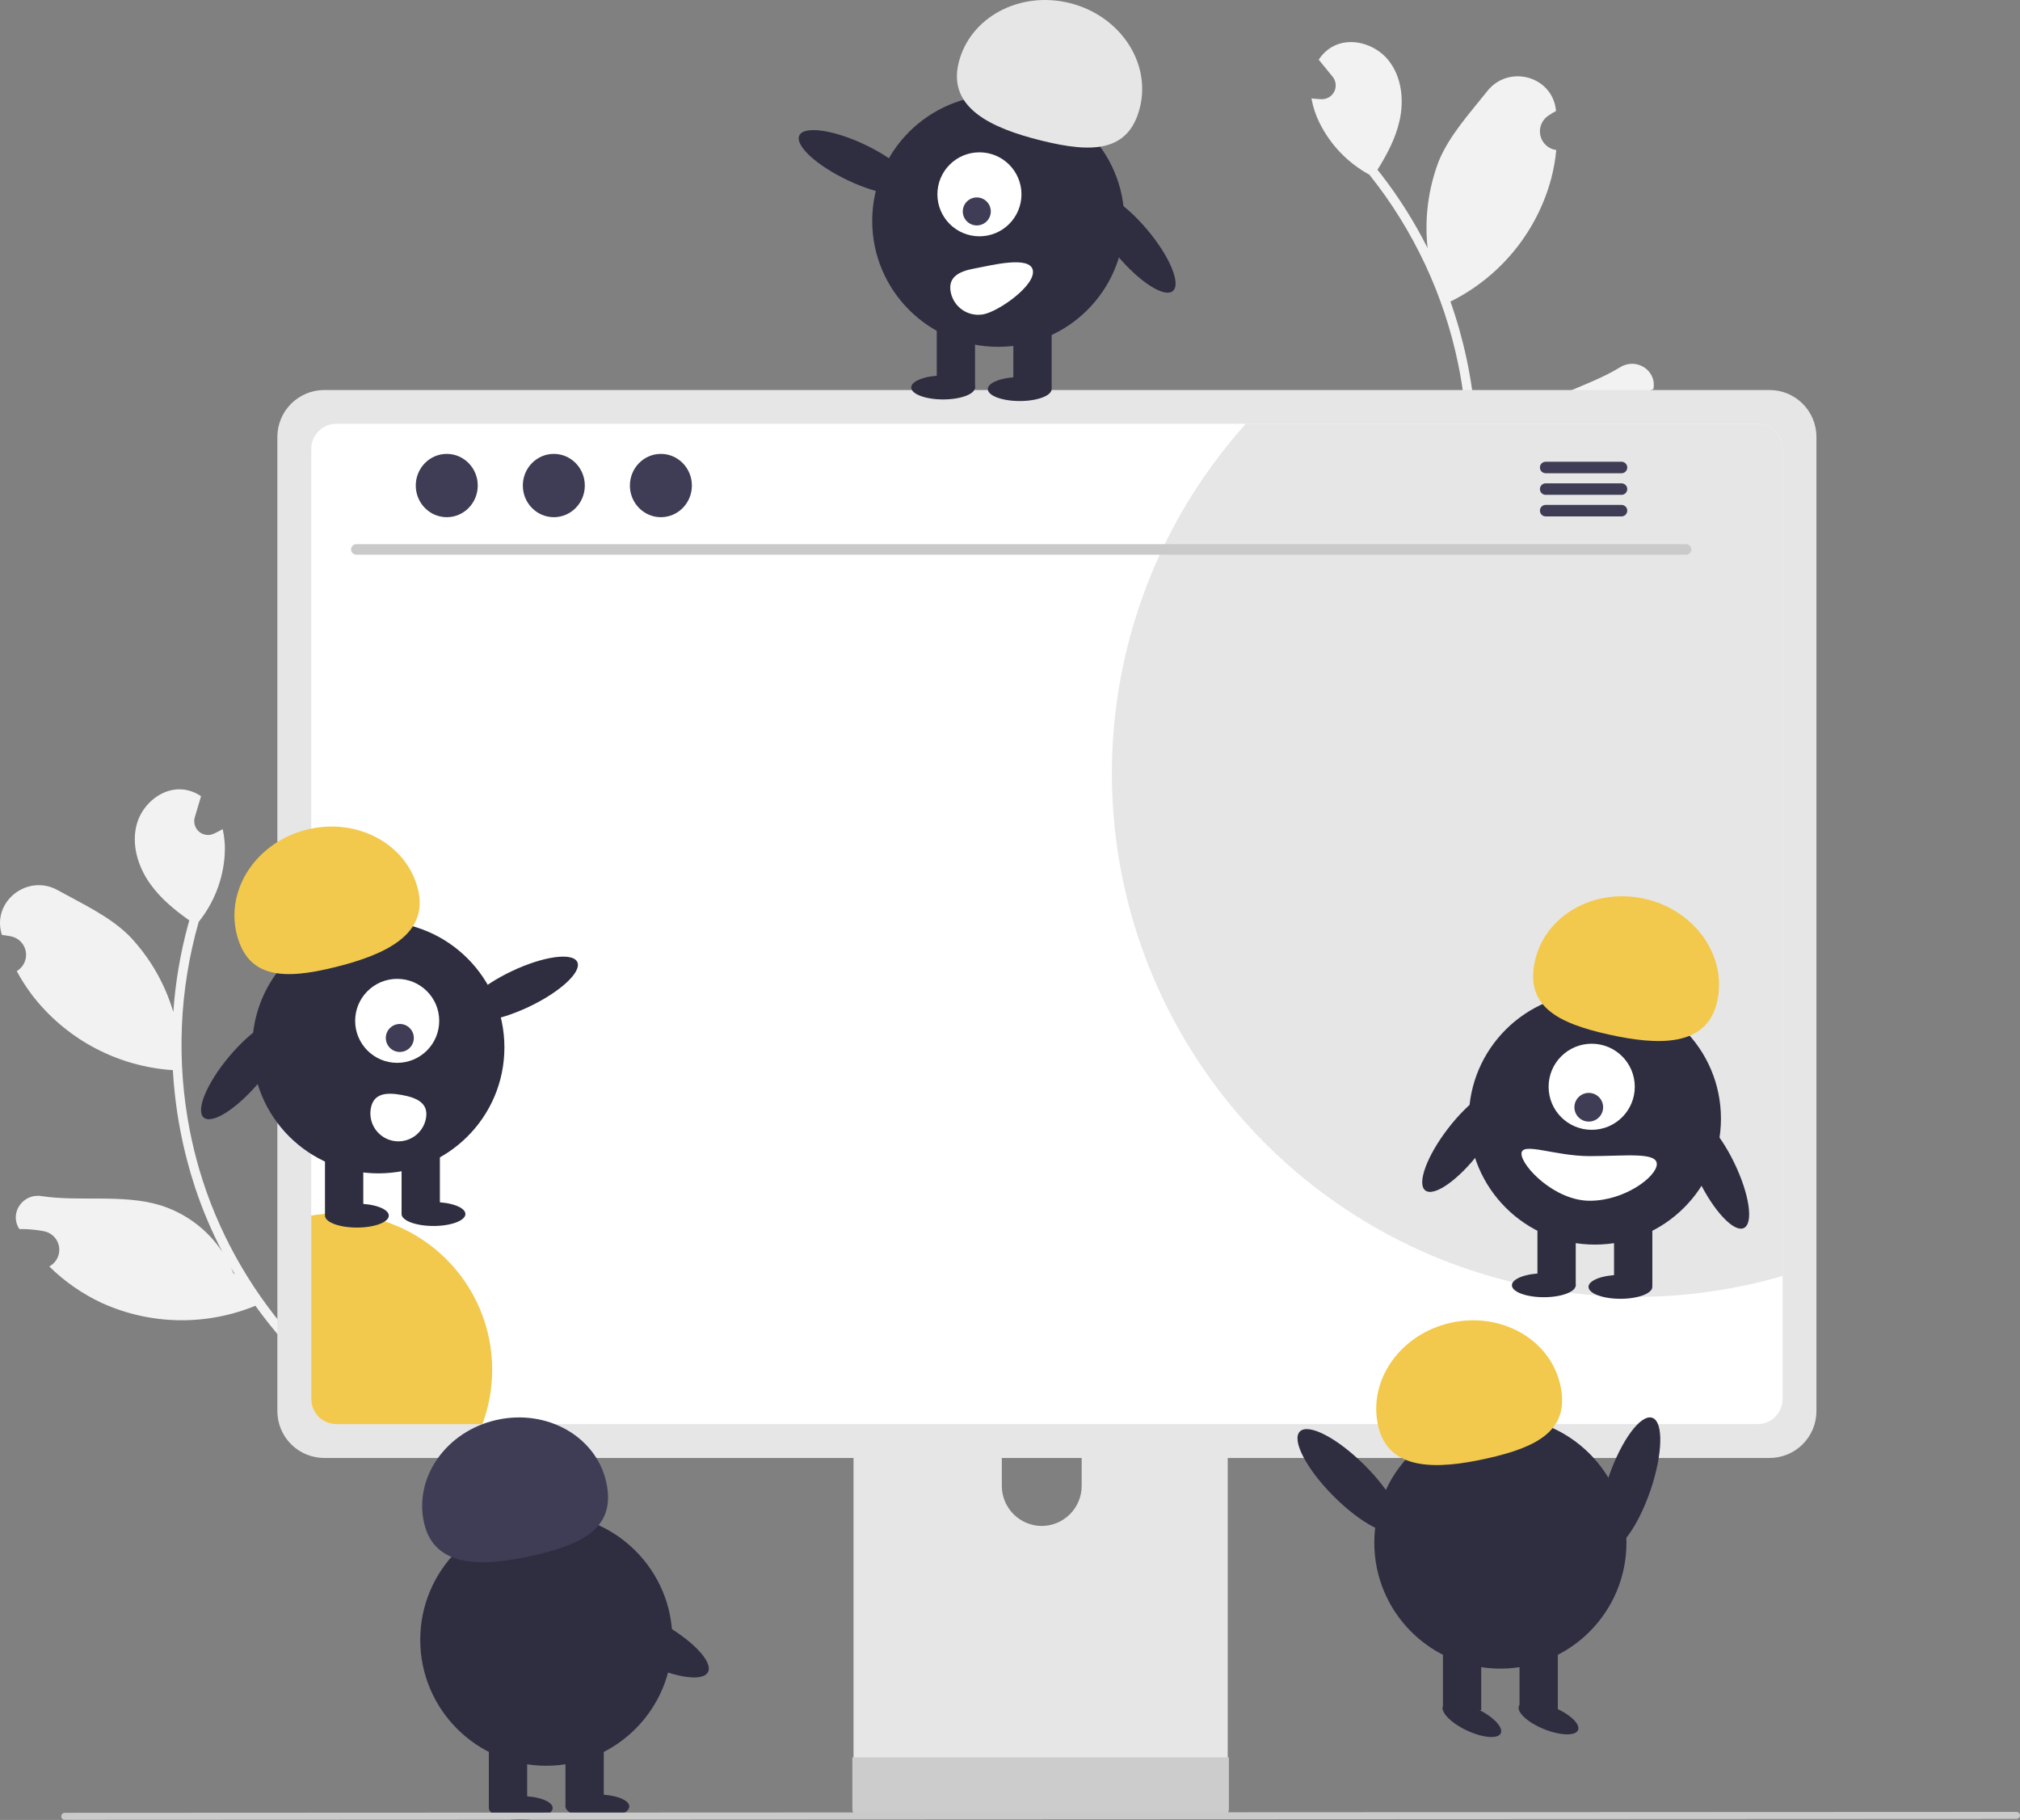 <svg width="383" height="345" viewBox="0 0 383 345" fill="none" xmlns="http://www.w3.org/2000/svg">
<rect x="0" y="0" width="383" height="345" fill="#808080" stroke="none"/>
<g clip-path="url(#clip0_3_93)">
<path d="M73.043 235.531C72.553 235.762 72.005 235.838 71.472 235.747C70.938 235.656 70.445 235.404 70.06 235.025C69.675 234.645 69.416 234.156 69.319 233.625C69.221 233.093 69.289 232.544 69.514 232.053C69.474 231.783 69.444 231.59 69.404 231.321C69.36 231.277 69.315 231.233 69.271 231.189C64.795 226.786 57.214 229.994 57.228 236.269C57.241 241.837 56.718 247.639 58.199 252.915C58.855 255.247 59.91 257.447 61.319 259.418C52.462 251.257 45.465 241.289 40.803 230.191C39.636 227.405 38.626 224.555 37.777 221.656C37.084 219.279 36.496 216.876 36.015 214.448C33.418 201.269 33.987 187.661 37.678 174.744C40.57 171.138 42.287 166.732 42.596 162.122C42.712 160.462 42.588 158.794 42.226 157.17C41.826 157.402 41.411 157.616 41 157.82C40.871 157.882 40.735 157.947 40.606 158.009L40.558 158.032C40.102 158.246 39.593 158.325 39.094 158.258C38.594 158.191 38.125 157.981 37.742 157.654C37.359 157.326 37.079 156.895 36.936 156.413C36.792 155.93 36.792 155.416 36.934 154.933C37.023 154.633 37.111 154.332 37.2 154.032C37.333 153.57 37.475 153.112 37.607 152.65C37.626 152.604 37.641 152.557 37.654 152.509C37.808 151.981 37.964 151.461 38.118 150.933C37.159 150.274 36.06 149.845 34.907 149.68C30.93 149.144 27.064 152.278 25.964 156.128C24.857 159.98 26.115 164.212 28.428 167.482C30.406 170.283 33.087 172.489 35.898 174.479C35.817 174.773 35.727 175.063 35.646 175.356C34.181 180.746 33.248 186.266 32.861 191.837C31.265 186.443 28.41 181.504 24.53 177.427C20.763 173.69 15.655 171.352 10.924 168.737C5.241 165.596 -1.528 170.827 0.306 177.05C0.324 177.11 0.342 177.17 0.36 177.23C0.928 177.298 1.493 177.385 2.056 177.492C2.763 177.63 3.413 177.979 3.919 178.492C4.425 179.005 4.764 179.659 4.892 180.368C5.019 181.077 4.929 181.808 4.634 182.465C4.338 183.122 3.851 183.675 3.236 184.051L3.173 184.089C4.029 185.676 5.005 187.196 6.092 188.635C9.171 192.635 13.044 195.956 17.468 198.391C21.892 200.825 26.772 202.321 31.802 202.784C32.13 202.809 32.451 202.838 32.777 202.856C33.205 210.407 34.615 217.871 36.97 225.058C38.373 229.294 40.117 233.408 42.184 237.363L42.102 237.226C39.307 233.036 35.15 229.938 30.332 228.455C23.204 226.316 15.037 227.842 7.847 226.732C4.387 226.198 1.767 229.849 3.583 232.839C3.612 232.887 3.641 232.934 3.67 232.982C4.669 232.973 5.667 233.026 6.659 233.141C7.227 233.208 7.792 233.295 8.355 233.402C9.062 233.541 9.712 233.889 10.218 234.403C10.724 234.916 11.063 235.57 11.191 236.279C11.318 236.988 11.228 237.719 10.933 238.376C10.637 239.033 10.15 239.586 9.535 239.961L9.472 240C9.426 240.027 9.387 240.051 9.342 240.079C12.255 242.947 15.641 245.294 19.351 247.015C23.905 249.073 28.832 250.179 33.83 250.267C38.828 250.355 43.791 249.423 48.415 247.527L48.422 247.524C51.947 252.435 55.974 256.967 60.438 261.046L79.773 252.976C79.752 252.732 79.722 252.485 79.694 252.244C77.952 253.104 76.11 253.747 74.211 254.159C74.91 251.802 75.603 249.431 76.302 247.075C76.32 247.028 76.336 246.981 76.349 246.933C76.7 245.73 77.061 244.53 77.412 243.327L77.412 243.325C76.297 240.551 74.828 237.931 73.043 235.532L73.043 235.531ZM32.699 201.271L32.704 201.253L32.705 201.285L32.699 201.271ZM44.551 241.619L44.228 241.315C44.122 241.042 44.009 240.772 43.886 240.498C43.855 240.422 43.809 240.351 43.777 240.275C44.039 240.727 44.294 241.181 44.564 241.63L44.551 241.619Z" fill="#F2F2F2"/>
<path d="M250.471 102.82C249.751 105.722 249.407 108.704 249.449 111.693L249.45 111.695C250.238 112.67 251.035 113.638 251.823 114.613C251.854 114.652 251.886 114.69 251.921 114.725C253.476 116.631 255.03 118.551 256.585 120.457C254.674 120.808 252.726 120.924 250.787 120.802C250.854 121.034 250.922 121.274 250.997 121.507H271.953C274.496 116.024 276.462 110.292 277.819 104.403H277.826C282.825 104.371 287.764 103.32 292.341 101.314C296.918 99.308 301.037 96.39 304.445 92.737C307.204 89.72 309.422 86.251 311.002 82.483C310.949 82.475 310.904 82.468 310.852 82.46L310.779 82.449C310.066 82.339 309.403 82.017 308.877 81.524C308.35 81.032 307.985 80.392 307.829 79.689C307.673 78.985 307.734 78.251 308.002 77.583C308.271 76.915 308.736 76.343 309.336 75.942C309.813 75.627 310.3 75.329 310.799 75.048C311.67 74.56 312.571 74.127 313.496 73.751C313.504 73.695 313.513 73.64 313.521 73.585C314.042 70.126 310.215 67.767 307.228 69.593C301.024 73.386 292.898 75.123 287.147 79.842C283.275 83.066 280.635 87.525 279.674 92.468L279.651 92.625C280.032 88.18 280.052 83.712 279.711 79.264C279.11 71.725 277.529 64.296 275.01 57.164C275.302 57.022 275.588 56.871 275.881 56.721C280.343 54.357 284.268 51.098 287.41 47.148C290.552 43.198 292.843 38.642 294.14 33.766C294.587 32.019 294.901 30.241 295.079 28.447L295.006 28.436C294.293 28.326 293.63 28.004 293.104 27.511C292.577 27.019 292.212 26.379 292.056 25.676C291.9 24.972 291.961 24.238 292.229 23.57C292.498 22.902 292.963 22.33 293.563 21.93C294.04 21.615 294.527 21.317 295.026 21.035C295.02 20.973 295.013 20.91 295.006 20.848C294.296 14.4 286.031 12.181 282 17.267C278.645 21.502 274.834 25.627 272.801 30.525C270.796 35.781 270.068 41.438 270.677 47.029C268.17 42.038 265.178 37.304 261.745 32.896C261.558 32.656 261.362 32.423 261.174 32.183C263 29.265 264.622 26.197 265.366 22.851C266.237 18.942 265.764 14.554 263.255 11.426C260.754 8.297 255.977 6.895 252.514 8.92C251.515 9.516 250.666 10.335 250.036 11.313C250.381 11.741 250.727 12.161 251.072 12.588C251.103 12.628 251.135 12.665 251.17 12.701C251.47 13.076 251.778 13.444 252.079 13.819C252.277 14.062 252.475 14.305 252.673 14.548C252.99 14.939 253.188 15.413 253.242 15.913C253.296 16.414 253.204 16.919 252.977 17.369C252.75 17.819 252.398 18.193 251.963 18.447C251.528 18.701 251.029 18.825 250.525 18.802L250.471 18.8C250.329 18.792 250.178 18.785 250.036 18.777C249.577 18.747 249.112 18.71 248.654 18.65C248.947 20.288 249.475 21.875 250.223 23.361C252.289 27.496 255.573 30.9 259.635 33.113C268.026 43.61 273.805 55.946 276.497 69.107C276.992 71.53 277.378 73.973 277.653 76.436C277.99 79.438 278.158 82.456 278.157 85.476C278.14 97.512 275.532 109.403 270.51 120.344C271.049 117.983 271.174 115.546 270.879 113.143C270.208 107.704 267.486 102.552 265.348 97.409C262.939 91.614 254.705 91.575 252.276 97.361C252.251 97.418 252.228 97.476 252.204 97.533C252.27 97.797 252.318 97.987 252.385 98.251C252.782 98.618 253.057 99.098 253.172 99.626C253.287 100.154 253.237 100.705 253.028 101.203C252.819 101.702 252.462 102.124 252.005 102.414C251.548 102.703 251.012 102.844 250.472 102.82L250.471 102.82ZM274.469 55.686L274.458 55.656L274.469 55.671V55.686ZM279.103 97.479C279.178 96.961 279.238 96.443 279.306 95.926C279.306 96.008 279.291 96.091 279.291 96.173C279.283 96.474 279.283 96.766 279.291 97.059L279.111 97.464L279.103 97.479Z" fill="#F2F2F2"/>
<path d="M229.359 231.793H165.248C164.341 231.794 163.472 232.155 162.832 232.797C162.191 233.438 161.832 234.307 161.833 235.213V336.366H232.783V235.213C232.784 234.764 232.695 234.319 232.523 233.904C232.351 233.489 232.099 233.112 231.781 232.794C231.463 232.477 231.085 232.225 230.67 232.053C230.254 231.881 229.809 231.793 229.359 231.793ZM197.519 289.267C195.514 289.257 193.594 288.458 192.177 287.042C190.759 285.626 189.958 283.708 189.949 281.706V270.038C189.949 268.033 190.747 266.11 192.166 264.692C193.586 263.274 195.512 262.477 197.519 262.477C199.527 262.477 201.453 263.274 202.872 264.692C204.292 266.11 205.09 268.033 205.09 270.038V281.706C205.08 283.708 204.28 285.626 202.862 287.042C201.444 288.458 199.524 289.257 197.519 289.267Z" fill="#E6E6E6"/>
<path d="M161.613 333.13V342.89C161.614 343.395 161.815 343.88 162.173 344.238C162.531 344.595 163.017 344.796 163.523 344.797H231.093C231.599 344.795 232.083 344.593 232.441 344.236C232.799 343.879 233.001 343.395 233.003 342.89V333.13L161.613 333.13Z" fill="#CCCCCC"/>
<path d="M335.521 73.933H61.472C59.118 73.937 56.861 74.872 55.196 76.535C53.531 78.198 52.594 80.452 52.59 82.804V267.508C52.592 269.86 53.529 272.115 55.194 273.778C56.859 275.441 59.117 276.377 61.472 276.379H335.521C337.876 276.377 340.134 275.441 341.799 273.778C343.464 272.115 344.401 269.86 344.403 267.508V82.804C344.399 80.452 343.462 78.198 341.797 76.535C340.132 74.872 337.875 73.937 335.521 73.933Z" fill="#E6E6E6"/>
<path d="M333.232 80.338H63.763C62.502 80.341 61.293 80.843 60.403 81.735C59.512 82.627 59.012 83.835 59.012 85.094V265.218C59.013 266.476 59.514 267.682 60.405 268.572C61.295 269.462 62.503 269.962 63.763 269.963H333.232C334.492 269.962 335.699 269.462 336.59 268.572C337.481 267.682 337.982 266.476 337.983 265.218V85.094C337.983 83.835 337.483 82.627 336.592 81.735C335.702 80.843 334.493 80.341 333.232 80.338Z" fill="white"/>
<path d="M93.319 259.638C93.325 263.163 92.696 266.661 91.462 269.965H63.762C62.503 269.962 61.296 269.462 60.405 268.573C59.515 267.683 59.014 266.478 59.012 265.22V230.422C60.559 230.172 62.125 230.047 63.693 230.047C67.583 230.047 71.436 230.812 75.03 232.299C78.625 233.786 81.891 235.966 84.642 238.714C87.393 241.461 89.576 244.723 91.064 248.314C92.553 251.904 93.319 255.752 93.319 259.638Z" fill="#F2C94C"/>
<path d="M337.983 85.094V241.875C317.249 247.911 295.111 247.036 274.92 239.382C254.728 231.727 237.584 217.711 226.081 199.454C214.579 181.198 209.345 159.695 211.173 138.202C213 116.709 221.789 96.396 236.209 80.338H333.232C334.493 80.341 335.702 80.843 336.592 81.735C337.483 82.627 337.983 83.835 337.983 85.094Z" fill="#E6E6E6"/>
<path d="M319.687 105.158H67.544C67.282 105.152 67.032 105.044 66.849 104.857C66.665 104.67 66.562 104.418 66.562 104.156C66.562 103.894 66.665 103.643 66.849 103.456C67.032 103.268 67.282 103.16 67.544 103.155H319.687C319.95 103.16 320.199 103.268 320.383 103.456C320.566 103.643 320.669 103.894 320.669 104.156C320.669 104.418 320.566 104.67 320.383 104.857C320.199 105.044 319.95 105.152 319.687 105.158Z" fill="#CACACA"/>
<path d="M84.708 98.041C87.953 98.041 90.584 95.355 90.584 92.041C90.584 88.728 87.953 86.041 84.708 86.041C81.462 86.041 78.831 88.728 78.831 92.041C78.831 95.355 81.462 98.041 84.708 98.041Z" fill="#3F3D56"/>
<path d="M105.008 98.041C108.253 98.041 110.884 95.355 110.884 92.041C110.884 88.728 108.253 86.041 105.008 86.041C101.762 86.041 99.131 88.728 99.131 92.041C99.131 95.355 101.762 98.041 105.008 98.041Z" fill="#3F3D56"/>
<path d="M125.308 98.041C128.553 98.041 131.184 95.355 131.184 92.041C131.184 88.728 128.553 86.041 125.308 86.041C122.062 86.041 119.431 88.728 119.431 92.041C119.431 95.355 122.062 98.041 125.308 98.041Z" fill="#3F3D56"/>
<path d="M307.465 87.529H293.045C292.759 87.534 292.487 87.652 292.287 87.856C292.087 88.059 291.975 88.334 291.975 88.619C291.975 88.905 292.087 89.179 292.287 89.383C292.487 89.587 292.759 89.704 293.045 89.71H307.465C307.751 89.704 308.023 89.587 308.223 89.383C308.423 89.179 308.535 88.905 308.535 88.619C308.535 88.334 308.423 88.059 308.223 87.856C308.023 87.652 307.751 87.534 307.465 87.529Z" fill="#3F3D56"/>
<path d="M307.465 91.622H293.045C292.759 91.628 292.487 91.745 292.287 91.949C292.087 92.153 291.975 92.427 291.975 92.713C291.975 92.998 292.087 93.272 292.287 93.476C292.487 93.68 292.759 93.797 293.045 93.803H307.465C307.751 93.797 308.023 93.68 308.223 93.476C308.423 93.272 308.535 92.998 308.535 92.713C308.535 92.427 308.423 92.153 308.223 91.949C308.023 91.745 307.751 91.628 307.465 91.622Z" fill="#3F3D56"/>
<path d="M307.465 95.71H293.045C292.759 95.716 292.487 95.833 292.287 96.037C292.087 96.241 291.975 96.515 291.975 96.801C291.975 97.086 292.087 97.36 292.287 97.564C292.487 97.768 292.759 97.886 293.045 97.891H307.465C307.751 97.886 308.023 97.768 308.223 97.564C308.423 97.36 308.535 97.086 308.535 96.801C308.535 96.515 308.423 96.241 308.223 96.037C308.023 95.833 307.751 95.716 307.465 95.71Z" fill="#3F3D56"/>
<path d="M173.153 35.91C174.041 34.04 169.927 30.234 163.963 27.409C157.999 24.583 152.444 23.809 151.556 25.679C150.668 27.549 154.783 31.355 160.747 34.18C166.711 37.005 172.265 37.78 173.153 35.91Z" fill="#2F2E41"/>
<path d="M222.375 55.17C223.963 53.842 221.816 48.667 217.579 43.612C213.341 38.557 208.618 35.536 207.029 36.865C205.441 38.194 207.588 43.368 211.825 48.423C216.063 53.478 220.786 56.499 222.375 55.17Z" fill="#2F2E41"/>
<path d="M189.278 65.747C202.479 65.747 213.181 55.058 213.181 41.872C213.181 28.687 202.479 17.998 189.278 17.998C176.076 17.998 165.375 28.687 165.375 41.872C165.375 55.058 176.076 65.747 189.278 65.747Z" fill="#2F2E41"/>
<path d="M199.395 60.609H192.134V73.604H199.395V60.609Z" fill="#2F2E41"/>
<path d="M184.872 60.609H177.61V73.604H184.872V60.609Z" fill="#2F2E41"/>
<path d="M193.344 76.022C196.686 76.022 199.395 75.007 199.395 73.755C199.395 72.503 196.686 71.489 193.344 71.489C190.002 71.489 187.292 72.503 187.292 73.755C187.292 75.007 190.002 76.022 193.344 76.022Z" fill="#2F2E41"/>
<path d="M178.82 75.719C182.162 75.719 184.872 74.705 184.872 73.453C184.872 72.201 182.162 71.186 178.82 71.186C175.478 71.186 172.769 72.201 172.769 73.453C172.769 74.705 175.478 75.719 178.82 75.719Z" fill="#2F2E41"/>
<path d="M181.772 11.862C183.907 3.277 193.328 -1.776 202.816 0.577C212.304 2.93 218.265 11.797 216.13 20.383C213.996 28.968 206.915 28.996 197.427 26.643C187.939 24.29 179.638 20.447 181.772 11.862Z" fill="#E6E6E6"/>
<path d="M185.704 44.794C190.106 44.794 193.674 41.231 193.674 36.835C193.674 32.439 190.106 28.875 185.704 28.875C181.303 28.875 177.735 32.439 177.735 36.835C177.735 41.231 181.303 44.794 185.704 44.794Z" fill="white"/>
<path d="M185.204 42.733C186.671 42.733 187.86 41.545 187.86 40.08C187.86 38.614 186.671 37.426 185.204 37.426C183.737 37.426 182.548 38.614 182.548 40.08C182.548 41.545 183.737 42.733 185.204 42.733Z" fill="#3F3D56"/>
<path d="M195.831 51.246C196.356 54.129 189.315 59.064 186.428 59.589C185.042 59.841 183.612 59.533 182.453 58.732C181.295 57.931 180.502 56.704 180.25 55.319L180.248 55.309C179.725 52.425 181.957 51.404 184.845 50.882C187.732 50.36 195.308 48.362 195.831 51.246Z" fill="white"/>
<path d="M280.503 218.486C284.525 213.259 286.454 207.999 284.812 206.738C283.169 205.477 278.576 208.691 274.553 213.918C270.531 219.145 268.601 224.405 270.244 225.667C271.887 226.928 276.48 223.713 280.503 218.486Z" fill="#2F2E41"/>
<path d="M302.397 235.931C315.599 235.931 326.3 225.242 326.3 212.057C326.3 198.871 315.599 188.183 302.397 188.183C289.196 188.183 278.494 198.871 278.494 212.057C278.494 225.242 289.196 235.931 302.397 235.931Z" fill="#2F2E41"/>
<path d="M313.29 230.794H306.028V243.789H313.29V230.794Z" fill="#2F2E41"/>
<path d="M298.766 230.794H291.504V243.789H298.766V230.794Z" fill="#2F2E41"/>
<path d="M307.238 246.206C310.58 246.206 313.29 245.191 313.29 243.94C313.29 242.688 310.58 241.673 307.238 241.673C303.896 241.673 301.187 242.688 301.187 243.94C301.187 245.191 303.896 246.206 307.238 246.206Z" fill="#2F2E41"/>
<path d="M292.715 245.904C296.057 245.904 298.766 244.889 298.766 243.637C298.766 242.386 296.057 241.371 292.715 241.371C289.372 241.371 286.663 242.386 286.663 243.637C286.663 244.889 289.372 245.904 292.715 245.904Z" fill="#2F2E41"/>
<path d="M301.792 214.172C306.304 214.172 309.961 210.519 309.961 206.013C309.961 201.506 306.304 197.853 301.792 197.853C297.28 197.853 293.622 201.506 293.622 206.013C293.622 210.519 297.28 214.172 301.792 214.172Z" fill="white"/>
<path d="M301.237 212.613C302.741 212.613 303.96 211.395 303.96 209.893C303.96 208.391 302.741 207.173 301.237 207.173C299.733 207.173 298.514 208.391 298.514 209.893C298.514 211.395 299.733 212.613 301.237 212.613Z" fill="#3F3D56"/>
<path d="M325.584 189.855C327.514 181.221 321.344 172.498 311.804 170.37C302.263 168.242 292.964 173.516 291.034 182.149C289.104 190.782 295.427 193.967 304.968 196.094C314.508 198.222 323.654 198.488 325.584 189.855Z" fill="#F2C94C"/>
<path d="M330.65 232.785C332.515 231.882 331.691 226.341 328.811 220.409C325.931 214.477 322.084 210.4 320.22 211.304C318.355 212.207 319.179 217.748 322.059 223.679C324.939 229.611 328.786 233.688 330.65 232.785Z" fill="#2F2E41"/>
<path d="M314.138 220.67C314.138 223.006 308.114 227.62 301.43 227.62C294.746 227.62 288.479 221.042 288.479 218.705C288.479 216.369 294.746 219.159 301.43 219.159C308.114 219.159 314.138 218.333 314.138 220.67Z" fill="white"/>
<path d="M284.477 316.312C297.678 316.312 308.38 305.623 308.38 292.437C308.38 279.252 297.678 268.563 284.477 268.563C271.275 268.563 260.573 279.252 260.573 292.437C260.573 305.623 271.275 316.312 284.477 316.312Z" fill="#2F2E41"/>
<path d="M280.846 311.174H273.584V324.169H280.846V311.174Z" fill="#2F2E41"/>
<path d="M295.369 311.174H288.108V324.169H295.369V311.174Z" fill="#2F2E41"/>
<path d="M284.553 328.564C285.088 327.432 283.072 325.359 280.049 323.933C277.027 322.508 274.143 322.27 273.608 323.402C273.073 324.534 275.089 326.607 278.111 328.032C281.134 329.458 284.017 329.696 284.553 328.564Z" fill="#2F2E41"/>
<path d="M299.212 327.951C299.683 326.791 297.554 324.834 294.456 323.58C291.359 322.327 288.466 322.251 287.996 323.411C287.525 324.571 289.654 326.528 292.752 327.781C295.849 329.035 298.742 329.111 299.212 327.951Z" fill="#2F2E41"/>
<path d="M261.29 270.235C259.36 261.602 265.529 252.878 275.07 250.75C284.611 248.623 293.91 253.896 295.84 262.53C297.77 271.163 291.447 274.347 281.906 276.475C272.365 278.603 263.22 278.868 261.29 270.235Z" fill="#F2C94C"/>
<path d="M312.891 282.638C315.277 275.722 315.45 269.509 313.276 268.761C311.102 268.013 307.406 273.013 305.019 279.928C302.633 286.844 302.461 293.057 304.635 293.805C306.808 294.553 310.505 289.553 312.891 282.638Z" fill="#2F2E41"/>
<path d="M265.21 290.098C266.836 288.475 263.958 282.964 258.781 277.79C253.605 272.616 248.09 269.737 246.463 271.36C244.837 272.983 247.715 278.493 252.892 283.668C258.068 288.842 263.583 291.721 265.21 290.098Z" fill="#2F2E41"/>
<path d="M103.582 334.725C116.783 334.725 127.485 324.036 127.485 310.851C127.485 297.665 116.783 286.977 103.582 286.977C90.38 286.977 79.679 297.665 79.679 310.851C79.679 324.036 90.38 334.725 103.582 334.725Z" fill="#2F2E41"/>
<path d="M99.951 329.587H92.689V342.582H99.951V329.587Z" fill="#2F2E41"/>
<path d="M114.475 329.587H107.213V342.582H114.475V329.587Z" fill="#2F2E41"/>
<path d="M98.741 345C102.083 345 104.792 343.985 104.792 342.734C104.792 341.482 102.083 340.467 98.741 340.467C95.399 340.467 92.689 341.482 92.689 342.734C92.689 343.985 95.399 345 98.741 345Z" fill="#2F2E41"/>
<path d="M113.264 344.698C116.607 344.698 119.316 343.683 119.316 342.431C119.316 341.18 116.607 340.165 113.264 340.165C109.922 340.165 107.213 341.18 107.213 342.431C107.213 343.683 109.922 344.698 113.264 344.698Z" fill="#2F2E41"/>
<path d="M80.395 288.648C78.465 280.015 84.635 271.291 94.175 269.164C103.716 267.036 113.015 272.31 114.945 280.943C116.875 289.576 110.552 292.76 101.012 294.888C91.471 297.016 82.325 297.282 80.395 288.648Z" fill="#3F3D56"/>
<path d="M134.232 316.977C135.307 314.947 130.931 310.529 124.457 307.108C117.983 303.688 111.864 302.561 110.788 304.591C109.713 306.62 114.09 311.039 120.564 314.459C127.038 317.879 133.157 319.007 134.232 316.977Z" fill="#2F2E41"/>
<path d="M100.266 190.862C106.23 188.037 110.344 184.231 109.456 182.361C108.568 180.491 103.014 181.265 97.05 184.09C91.086 186.915 86.971 190.721 87.859 192.591C88.747 194.461 94.302 193.687 100.266 190.862Z" fill="#2F2E41"/>
<path d="M49.187 205.105C53.425 200.05 55.572 194.875 53.983 193.547C52.394 192.218 47.671 195.239 43.434 200.294C39.196 205.349 37.049 210.523 38.638 211.852C40.227 213.181 44.95 210.16 49.187 205.105Z" fill="#2F2E41"/>
<path d="M71.735 222.428C84.936 222.428 95.638 211.739 95.638 198.554C95.638 185.369 84.936 174.68 71.735 174.68C58.533 174.68 47.831 185.369 47.831 198.554C47.831 211.739 58.533 222.428 71.735 222.428Z" fill="#2F2E41"/>
<path d="M68.879 217.291H61.617V230.286H68.879V217.291Z" fill="#2F2E41"/>
<path d="M83.403 217.291H76.141V230.286H83.403V217.291Z" fill="#2F2E41"/>
<path d="M67.669 232.703C71.011 232.703 73.72 231.688 73.72 230.437C73.72 229.185 71.011 228.17 67.669 228.17C64.326 228.17 61.617 229.185 61.617 230.437C61.617 231.688 64.326 232.703 67.669 232.703Z" fill="#2F2E41"/>
<path d="M82.192 232.401C85.534 232.401 88.244 231.386 88.244 230.134C88.244 228.883 85.534 227.868 82.192 227.868C78.85 227.868 76.141 228.883 76.141 230.134C76.141 231.386 78.85 232.401 82.192 232.401Z" fill="#2F2E41"/>
<path d="M79.24 168.543C77.106 159.958 67.684 154.906 58.197 157.259C48.709 159.612 42.748 168.479 44.882 177.064C47.017 185.649 54.098 185.677 63.585 183.324C73.073 180.971 81.374 177.129 79.24 168.543Z" fill="#F2C94C"/>
<path d="M75.308 201.476C79.71 201.476 83.278 197.912 83.278 193.516C83.278 189.12 79.71 185.557 75.308 185.557C70.907 185.557 67.339 189.12 67.339 193.516C67.339 197.912 70.907 201.476 75.308 201.476Z" fill="white"/>
<path d="M75.808 199.414C77.275 199.414 78.465 198.226 78.465 196.761C78.465 195.296 77.275 194.108 75.808 194.108C74.341 194.108 73.152 195.296 73.152 196.761C73.152 198.226 74.341 199.414 75.808 199.414Z" fill="#3F3D56"/>
<path d="M70.309 210.1C70.184 210.785 70.195 211.489 70.343 212.17C70.49 212.851 70.77 213.497 71.167 214.07C71.564 214.643 72.07 215.132 72.656 215.51C73.243 215.887 73.898 216.146 74.584 216.271C75.271 216.396 75.975 216.384 76.657 216.237C77.339 216.09 77.985 215.81 78.559 215.414C79.133 215.017 79.623 214.512 80.001 213.926C80.379 213.34 80.638 212.686 80.763 212.001L80.765 211.99C81.287 209.107 79.055 208.086 76.168 207.564C73.28 207.042 70.832 207.216 70.309 210.1Z" fill="white"/>
<path d="M382.339 344.794L12.277 344.964C12.19 344.965 12.104 344.948 12.024 344.915C11.943 344.882 11.87 344.833 11.809 344.772C11.747 344.71 11.698 344.638 11.665 344.557C11.631 344.477 11.614 344.391 11.614 344.304C11.614 344.217 11.631 344.131 11.665 344.051C11.698 343.971 11.747 343.898 11.809 343.837C11.87 343.776 11.943 343.727 12.024 343.694C12.104 343.661 12.19 343.644 12.277 343.644L382.339 343.474C382.514 343.474 382.682 343.544 382.805 343.668C382.929 343.792 382.998 343.959 382.998 344.134C382.998 344.309 382.929 344.476 382.805 344.6C382.682 344.724 382.514 344.793 382.339 344.794Z" fill="#CACACA"/>
</g>
<defs>
<clipPath id="clip0_3_93">
<rect width="383" height="345" fill="white"/>
</clipPath>
</defs>
</svg>

